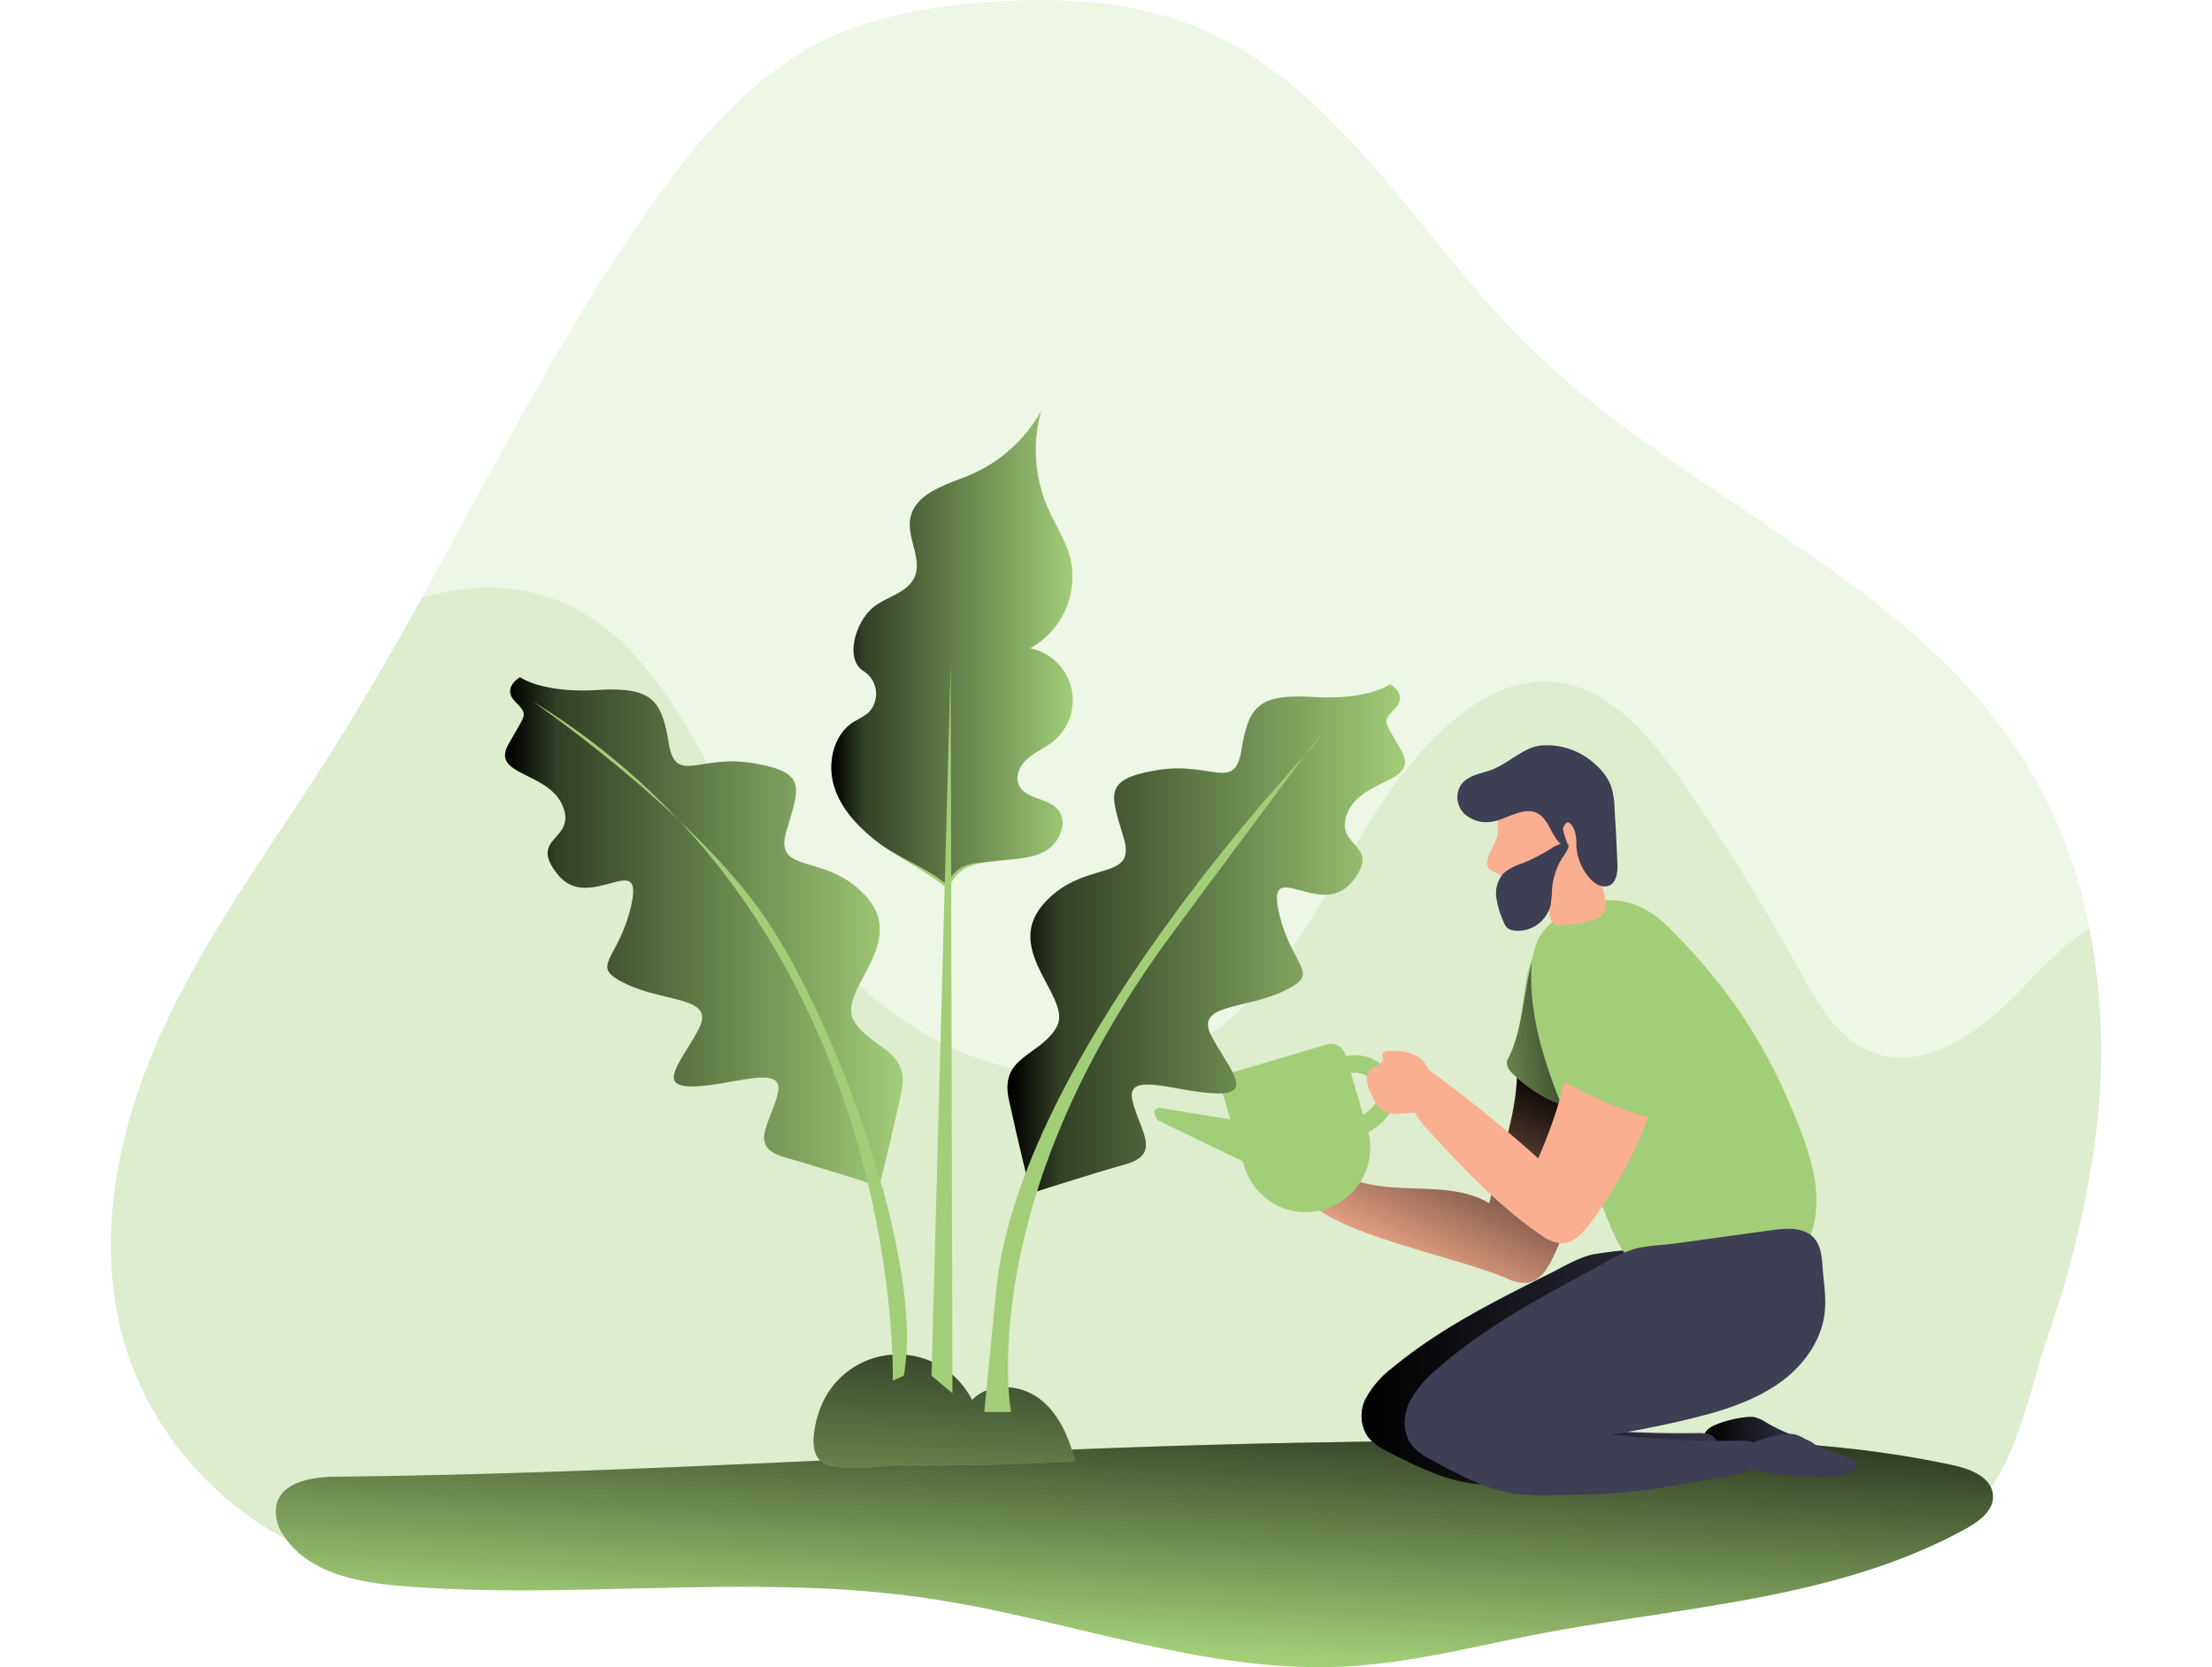 <svg id="Layer_1" data-name="Layer 1" xmlns="http://www.w3.org/2000/svg" xmlns:xlink="http://www.w3.org/1999/xlink" viewBox="0 0 416.08 348.56" width="406" height="306" class="illustration"><defs><linearGradient id="linear-gradient" x1="224.51" y1="300.8" x2="220.13" y2="372.97" gradientUnits="userSpaceOnUse"><stop offset="0.01"></stop><stop offset="1" stop-opacity="0"></stop></linearGradient><linearGradient id="linear-gradient-2" x1="340.93" y1="329.45" x2="364.51" y2="329.45" xlink:href="#linear-gradient"></linearGradient><linearGradient id="linear-gradient-3" x1="269.47" y1="313.16" x2="357.44" y2="313.16" xlink:href="#linear-gradient"></linearGradient><linearGradient id="linear-gradient-4" x1="158.64" y1="164.15" x2="209.09" y2="164.15" gradientUnits="userSpaceOnUse"><stop offset="0.01"></stop><stop offset="0.13" stop-opacity="0.69"></stop><stop offset="1" stop-opacity="0"></stop></linearGradient><linearGradient id="linear-gradient-5" x1="183.94" y1="300.4" x2="180.29" y2="367.84" xlink:href="#linear-gradient-4"></linearGradient><linearGradient id="linear-gradient-6" x1="301.08" y1="249.97" x2="278.97" y2="296.38" xlink:href="#linear-gradient"></linearGradient><linearGradient id="linear-gradient-7" x1="317.65" y1="242.91" x2="283.78" y2="247.12" xlink:href="#linear-gradient-4"></linearGradient><linearGradient id="linear-gradient-8" x1="195.46" y1="224.97" x2="278.56" y2="224.97" xlink:href="#linear-gradient-4"></linearGradient><linearGradient id="linear-gradient-9" x1="90.48" y1="223.51" x2="173.58" y2="223.51" xlink:href="#linear-gradient-4"></linearGradient></defs><title>Watering Plant</title><path d="M423,266a203.64,203.64,0,0,1-10,41.85c-3,8.92-6.79,27.18-13.62,33.83C386.49,354.3,345.52,353.07,327.9,355c-19,2-38,3.48-57.13,4.44q-11,.55-21.94.91c-53,1.73-106,.28-159-1.17-10.73-.31-21.56-.62-31.91-3.44-1.3-.35-2.58-.75-3.85-1.18-20.6-7-37.42-24.56-43.37-45.54-6.12-21.6-1.09-45,8.33-65.41s23-38.53,35-57.51c6.69-10.58,12.91-21.45,19-32.41,15.51-28,30-56.73,48.56-82.81,9.4-13.19,20.25-26,34.7-33.31,10.57-5.33,22.48-7.41,34.28-8.34,14.86-1.17,30.21-.54,44.05,5,29.94,12,46.32,43.51,69.18,66.26,32.61,32.45,80.93,49,104.9,88.3a104.19,104.19,0,0,1,13,34A137.44,137.44,0,0,1,423,266Z" transform="translate(-8.03 -28.71)" fill="#a2ce78" opacity="0.18" style="isolation: isolate;"></path><path d="M423,266a203.64,203.64,0,0,1-10,41.85c-3,8.92-6.79,27.18-13.62,33.83C386.49,354.3,345.52,353.07,327.9,355c-19,2-38,3.48-57.13,4.44-71.71-5.89-144.44-5.24-216.69-4.88-20.6-7-37.42-24.56-43.37-45.54-6.12-21.6-1.09-45,8.33-65.41s23-38.53,35-57.51c6.69-10.58,12.91-21.45,19-32.41,16.3-4.7,32.5-2,45.67,13.33,10.9,12.68,17.2,28.55,25.85,42.85,9.23,15.27,21.62,29.12,37.57,37.1s35.81,9.33,51.43.71c26-14.31,32.52-49.52,55.29-68.5,5.44-4.52,12.09-8.12,19.17-8,12.24.18,21.44,10.86,28.45,20.89A430.85,430.85,0,0,1,361,231.5c3.77,6.85,7.94,14.34,15.22,17.18,11.59,4.51,23.57-5,32.13-14.06a82.43,82.43,0,0,1,13.33-11.88A137.44,137.44,0,0,1,423,266Z" transform="translate(-8.03 -28.71)" fill="#a2ce78" opacity="0.23" style="isolation: isolate;"></path><path d="M316,329.64c25.88-.16,52-.09,77.31,5.44,3.63.79,8,2.57,8.2,6.28.17,3.13-2.85,5.4-5.6,6.91-27,14.9-59.13,16.25-89.44,22.07-13.28,2.55-26.45,6-39.95,6.76-29.78,1.66-58.54-10-88.05-14.28-36.21-5.31-73.17.43-109.64-2.52-9.24-.74-19.6-2.75-24.66-10.52a8.48,8.48,0,0,1-1.54-6.45c1.18-4.82,7.46-5.85,12.41-5.89,67.49-.65,135.07-5.94,202.7-7.12C277.11,330,296.53,329.64,316,329.64Z" transform="translate(-8.03 -28.71)" fill="#a2ce78"></path><path d="M316,329.64c25.88-.16,52-.09,77.31,5.44,3.63.79,8,2.57,8.2,6.28.17,3.13-2.85,5.4-5.6,6.91-27,14.9-59.13,16.25-89.44,22.07-13.28,2.55-26.45,6-39.95,6.76-29.78,1.66-58.54-10-88.05-14.28-36.21-5.31-73.17.43-109.64-2.52-9.24-.74-19.6-2.75-24.66-10.52a8.48,8.48,0,0,1-1.54-6.45c1.18-4.82,7.46-5.85,12.41-5.89,67.49-.65,135.07-5.94,202.7-7.12C277.11,330,296.53,329.64,316,329.64Z" transform="translate(-8.03 -28.71)" fill="url(#linear-gradient)"></path><path d="M351.65,325a7.87,7.87,0,0,1,2.45,1.12,36.23,36.23,0,0,0,8.06,3.48c1.11.32,2.51,1,2.33,2.12a1.83,1.83,0,0,1-.84,1.15,8,8,0,0,1-4.65,1,70.7,70.7,0,0,1-14.75-1.13c-2.79-.57-4.75-3.3-2-5.44C344,326,349.64,324.66,351.65,325Z" transform="translate(-8.03 -28.71)" fill="#3e3e54"></path><path d="M351.65,325a7.87,7.87,0,0,1,2.45,1.12,36.23,36.23,0,0,0,8.06,3.48c1.11.32,2.51,1,2.33,2.12a1.83,1.83,0,0,1-.84,1.15,8,8,0,0,1-4.65,1,70.7,70.7,0,0,1-14.75-1.13c-2.79-.57-4.75-3.3-2-5.44C344,326,349.64,324.66,351.65,325Z" transform="translate(-8.03 -28.71)" fill="url(#linear-gradient-2)"></path><path d="M309,294.9c-11.53,5.75-23.17,11.57-32.94,19.65a20.45,20.45,0,0,0-5.57,6.29,7.74,7.74,0,0,0,.18,7.85c1.21,1.72,3.23,2.76,5.17,3.73,5.28,2.65,10.69,5.35,16.61,6.18a55.45,55.45,0,0,0,8.93.3c5.64-.11,11.29-.22,16.89-.82,6.43-.68,12.77-2,19.17-2.95a10.66,10.66,0,0,0,5-1.59c1.38-1.06,2-3.21.69-4.38-.92-.84-2.36-.87-3.64-.85a226.61,226.61,0,0,1-26.7-1.19,209.41,209.41,0,0,0,21-4.17c5.39-1.46,10.73-3.39,15.15-6.61s7.84-7.89,8.41-13.08c.3-2.76-.2-5.54-.43-8.31-.18-2.11-.28-4.43-1.79-6-2.07-2.17-5.71-1.95-8.8-1.56L326.14,290a80,80,0,0,0-8.4,1C314.69,291.73,311.71,293.53,309,294.9Z" transform="translate(-8.03 -28.71)" fill="#3e3e54"></path><path d="M309,294.94c-11.53,5.77-23.17,11.62-32.94,19.74a20.63,20.63,0,0,0-5.57,6.31,7.83,7.83,0,0,0,.18,7.9c1.21,1.72,3.23,2.77,5.17,3.75,5.28,2.66,10.69,5.36,16.61,6.2a56.62,56.62,0,0,0,8.93.31c5.64-.12,11.29-.23,16.89-.83,6.43-.69,12.77-2,19.17-3a10.67,10.67,0,0,0,5-1.6c1.38-1.07,2-3.23.69-4.4-.92-.85-2.36-.87-3.64-.85a222.4,222.4,0,0,1-26.7-1.21,206.68,206.68,0,0,0,21-4.18c5.39-1.47,10.73-3.41,15.15-6.65s7.84-7.92,8.41-13.14c.3-2.77-.2-5.56-.43-8.34-.18-2.12-.28-4.45-1.79-6-2.07-2.18-5.71-2-8.8-1.57L326.14,290a77.39,77.39,0,0,0-8.4,1C314.69,291.76,311.71,293.56,309,294.94Z" transform="translate(-8.03 -28.71)" fill="url(#linear-gradient-3)"></path><path d="M183.05,214.64c-3.78-3.35-10.61-6.72-14.62-9.8s-7.72-6.9-9.2-11.73-.17-10.79,4.1-13.49a26.41,26.41,0,0,0,2.94-1.78,5.63,5.63,0,0,0-.77-8.76c-4.22-2.42-1.77-10.59,2.09-13.54,2.8-2.14,6.94-2.89,8.42-6.1,1.75-3.8-1.59-8.2-.85-12.32.94-5.24,7.33-7,12.24-9a31,31,0,0,0,15.12-13.51,30.45,30.45,0,0,0,1.32,20.14c1.56,3.63,3.84,7,4.8,10.8a17.06,17.06,0,0,1-8.46,18.7,11.08,11.08,0,0,1,4.69,19.59c-1.63,1.28-3.59,2.09-5.16,3.44s-2.7,3.57-1.89,5.47c1.29,3.05,6,2.7,8.19,5.21s.43,6.89-2.52,8.61-6.56,1.69-10,2.1C188.23,209.26,185.1,209.72,183.05,214.64Z" transform="translate(-8.03 -28.71)" fill="#a2ce78"></path><path d="M182.87,213.73c-3.78-3.35-10.43-5.81-14.44-8.89s-7.72-6.9-9.2-11.73-.17-10.79,4.1-13.49a26.41,26.41,0,0,0,2.94-1.78,5.63,5.63,0,0,0-.77-8.76c-4.22-2.42-1.77-10.59,2.09-13.54,2.8-2.14,6.94-2.89,8.42-6.1,1.75-3.8-1.59-8.2-.85-12.32.94-5.24,7.33-7,12.24-9a31,31,0,0,0,15.12-13.51,30.45,30.45,0,0,0,1.32,20.14c1.56,3.63,3.84,7,4.8,10.8a17.06,17.06,0,0,1-8.46,18.7,11.08,11.08,0,0,1,4.69,19.59c-1.63,1.28-3.59,2.09-5.16,3.44s-2.7,3.57-1.89,5.47c1.29,3.05,6,2.7,8.19,5.21s.43,6.89-2.52,8.61-6.56,1.69-10,2.1C188.23,209.26,184.91,208.81,182.87,213.73Z" transform="translate(-8.03 -28.71)" fill="url(#linear-gradient-4)"></path><path d="M156.37,323.07a17.35,17.35,0,0,1,31.7-1.66c3.53-3.73,10-3.35,14.06-.28s6.27,8.11,7.45,13.1q-18.17,1-36.36.86c-3.72,0-13.49,1.52-16.53-.69S155.22,326.08,156.37,323.07Z" transform="translate(-8.03 -28.71)" fill="#a2ce78"></path><path d="M156.37,323.07a17.35,17.35,0,0,1,31.7-1.66c3.53-3.73,10-3.35,14.06-.28s6.27,8.11,7.45,13.1q-18.17,1-36.36.86c-3.72,0-13.49,1.52-16.53-.69S155.22,326.08,156.37,323.07Z" transform="translate(-8.03 -28.71)" fill="url(#linear-gradient-5)"></path><path d="M296.21,280.28c-8.67-5.17-20.39-1.2-29.55-5.43-2.49,1.35-7-1.2-5.78,1.37s-2.73,3.64-.45,5.32c8.33,6.12,29.88,10.34,39.39,14.41a8.17,8.17,0,0,0,4.46.93c2.61-.43,4.19-3.05,5.32-5.45a93,93,0,0,0,8.5-31.23c.39-4.38.46-8.87-.82-13.08s-1.72-7.81-5.77-9.52c-2.95-1.25-4.45-1.15-6.65,1.71s-3.16,7.65-2.93,10.76C302.68,260.28,298.46,270.29,296.21,280.28Z" transform="translate(-8.03 -28.71)" fill="#faaf90"></path><path d="M296.21,280.28c-8.67-5.17-20.39-1.2-29.55-5.43-2.49,1.35-7-1.2-5.78,1.37s-2.73,3.64-.45,5.32c8.33,6.12,29.88,10.34,39.39,14.41a8.17,8.17,0,0,0,4.46.93c2.61-.43,4.19-3.05,5.32-5.45a93,93,0,0,0,8.5-31.23c.39-4.38.46-8.87-.82-13.08s-1.72-7.81-5.77-9.52c-2.95-1.25-4.45-1.15-6.65,1.71s-3.16,7.65-2.93,10.76C302.68,260.28,298.46,270.29,296.21,280.28Z" transform="translate(-8.03 -28.71)" fill="url(#linear-gradient-6)"></path><path d="M300,250.28a2.11,2.11,0,0,0,.15,1.66,3.65,3.65,0,0,0,.86,1.14A28.93,28.93,0,0,0,316,261a72.67,72.67,0,0,0,.61-14.52,27.28,27.28,0,0,0-1.87-9.3,12.8,12.8,0,0,0-4.57-5.66c-2.76-1.81-3.14-5.68-4.6-3.05C302.65,233.77,304.25,241.74,300,250.28Z" transform="translate(-8.03 -28.71)" fill="#a2ce78"></path><path d="M300,250.28a2,2,0,0,0,.15,1.66,3.65,3.65,0,0,0,.86,1.14A28.93,28.93,0,0,0,316,261a72.67,72.67,0,0,0,.61-14.52,27.28,27.28,0,0,0-1.87-9.3,12.8,12.8,0,0,0-4.57-5.66c-2.76-1.81-2.41-7.14-3.87-4.51C303.37,232.31,303.64,244.05,300,250.28Z" transform="translate(-8.03 -28.71)" fill="url(#linear-gradient-7)"></path><path d="M315.63,218.09c-3.12,1.28-6.33,2.8-8.3,5.54s-2.38,6.14-2.38,9.43c0,11,4.16,21.42,8.28,31.57l7.62,18.77c1.28,3.16,2.61,6.38,4.91,8.89,3.75,4.09,9.56,5.65,15.1,6.07,7.05.53,14.84-.82,19.5-6.14,3.2-3.67,4.44-8.75,4.22-13.62s-1.74-9.58-3.51-14.12c-6.58-16.92-14.51-29-27.29-41.85C328.45,217.24,321.94,215.49,315.63,218.09Z" transform="translate(-8.03 -28.71)" fill="#a2ce78"></path><path d="M295.83,209.77c.38,1.1,1.83,1.27,2.79,1.93,1.57,1.07,2,3.62,3.86,4,1.49.31,3.14-1.06,4.46-.3a2.81,2.81,0,0,1,1,1.41,12.8,12.8,0,0,1,.86,2.89c.15.85.31,1.87,1.09,2.25a2.6,2.6,0,0,0,1,.17,22.34,22.34,0,0,0,6.89-1,4.44,4.44,0,0,0,1.74-.86c1.47-1.31.94-3.67.46-5.58a32.85,32.85,0,0,1-1-8.13c0-3.23.46-6.62-.86-9.57a11.9,11.9,0,0,0-4.2-4.74,9.81,9.81,0,0,0-6.45-2.08c-3.55.39-9,4.24-9.52,8-.23,1.6.17,3.25,0,4.88C297.71,204.91,295.24,208.12,295.83,209.77Z" transform="translate(-8.03 -28.71)" fill="#faaf90"></path><path d="M309.33,214.57A25,25,0,0,1,309,218a7,7,0,0,1-7.64,5.25,2.79,2.79,0,0,1-1.4-.56,3.39,3.39,0,0,1-.79-1.33,18.18,18.18,0,0,1-1.5-5.06,6.26,6.26,0,0,1,1.44-4.93,10.71,10.71,0,0,1,3.94-2.14,37.35,37.35,0,0,0,5.89-3,7.55,7.55,0,0,1,2.22-1.1c3.17-.73.8,2.13.15,3.2A14.25,14.25,0,0,0,309.33,214.57Z" transform="translate(-8.03 -28.71)" fill="#3e3e54"></path><path d="M296,189.89c-2.11.65-4.52,1.13-5.77,3a4.85,4.85,0,0,0,.89,6.07,6.89,6.89,0,0,0,6.25,1.41c3.08-.74,6.3-3.12,9.05-1.55s3.06,6.53,6.25,7c-.28-1.62-.79-2.18-1.07-3.79.91-2.89,2.16-.45,2.5.49a9.81,9.81,0,0,1,.31,3,11.17,11.17,0,0,0,2.82,6.83c1,1.13,2.59,2.1,4,1.51,1.65-.69,1.84-2.91,1.76-4.7q-.24-5.74-.6-11.49a16,16,0,0,0-.79-4.77,11.27,11.27,0,0,0-2.83-4,14.88,14.88,0,0,0-11.62-4.34C303.17,184.9,300,188.67,296,189.89Z" transform="translate(-8.03 -28.71)" fill="#3e3e54"></path><path d="M318,294c-11.53,6.18-23.17,12.43-32.94,21.13a21.7,21.7,0,0,0-5.57,6.76c-1.24,2.66-1.43,6,.18,8.44,1.21,1.85,3.23,3,5.18,4,5.27,2.85,10.68,5.74,16.6,6.64a51.21,51.21,0,0,0,8.93.32c5.64-.11,11.29-.23,16.89-.88,6.44-.73,12.77-2.16,19.17-3.17,1.77-.28,3.64-.57,5-1.71s2-3.46.69-4.71c-.92-.91-2.36-.93-3.64-.91a208.86,208.86,0,0,1-26.7-1.29,197.34,197.34,0,0,0,21-4.48c5.39-1.57,10.73-3.65,15.15-7.11s7.84-8.48,8.41-14.07c.3-3-.2-5.95-.43-8.93-.18-2.27-.28-4.76-1.79-6.46-2.07-2.34-5.71-2.1-8.8-1.68l-20.19,2.78c-2.73.37-5.76.41-8.4,1.1C323.68,290.62,320.7,292.55,318,294Z" transform="translate(-8.03 -28.71)" fill="#3e3e54"></path><path d="M306.43,270.88a286.35,286.35,0,0,0-23.56-19c-2.69.84-3.85,4.26-3.19,7s2.65,5,4.57,7c7,7.61,14.17,15.2,22.72,21a8.19,8.19,0,0,0,4.2,1.76c2.64.08,4.71-2.19,6.27-4.32a92.89,92.89,0,0,0,14.33-29c1.23-4.22,2.16-8.62,1.71-13s-2.47-8.75-6.12-11.21c-2.66-1.79-7.81-2.92-10.52-.53s-1.95,7.62-2.32,10.71A104.26,104.26,0,0,1,306.43,270.88Z" transform="translate(-8.03 -28.71)" fill="#faaf90"></path><path d="M312.71,237.62l-1.84,15.11a1.75,1.75,0,0,0,1.17,2.2,89.32,89.32,0,0,0,13.72,6.27,11.86,11.86,0,0,0,6.49.84,2,2,0,0,0,1.06-.53,2.28,2.28,0,0,0,.4-1.05A79.36,79.36,0,0,0,335,250.15a35.6,35.6,0,0,0-.55-9.94c-.73-3.25-2.09-13.61-4.5-15.91-3.11-3-6.71-2-10.94-1.45S313.12,234.28,312.71,237.62Z" transform="translate(-8.03 -28.71)" fill="#a2ce78"></path><path d="M360,328.57a8.14,8.14,0,0,1,2.44,1.11,35.33,35.33,0,0,0,8.06,3.48c1.11.32,2.51,1,2.34,2.12a1.86,1.86,0,0,1-.84,1.16,8,8,0,0,1-4.65,1,71.38,71.38,0,0,1-14.75-1.12c-2.79-.57-4.75-3.31-2-5.44C352.36,329.54,358,328.19,360,328.57Z" transform="translate(-8.03 -28.71)" fill="#3e3e54"></path><path d="M246.73,249.32h20.61a3.13,3.13,0,0,1,3.13,3.13v16.34A13.44,13.44,0,0,1,257,282.23h0a13.44,13.44,0,0,1-13.44-13.44V252.46a3.13,3.13,0,0,1,3.13-3.13Z" transform="translate(-72.97 55.3) rotate(-16.51)" fill="#a2ce78"></path><path d="M269.87,265.89l-1.34-3.42c.84-.34,3.22-1.63,4-3.49a3.71,3.71,0,0,0-.11-3c-1.7-4.08-5.64-2.9-6.42-2.62l-1.27-3.44c2.73-1.05,8.57-1.37,11.08,4.65a7.31,7.31,0,0,1,.09,5.83C274.38,264,270.33,265.71,269.87,265.89Z" transform="translate(-8.03 -28.71)" fill="#a2ce78"></path><path d="M227.29,260.31l16.35,2.7,2.76,9.33-19.5-9.4S225.13,260.59,227.29,260.31Z" transform="translate(-8.03 -28.71)" fill="#a2ce78"></path><path d="M274.67,248.5a1,1,0,0,0-.76.37c-.16.33.07.7.1,1.06a1.52,1.52,0,0,1-.88,1.35,11.26,11.26,0,0,0-1.5.79,3,3,0,0,0-1,2.57,8.21,8.21,0,0,0,.84,2.71c.73,1.63,1.67,3.38,3.35,4a7,7,0,0,0,2.81.19l7.24-.51a.88.88,0,0,0,.51-.16.77.77,0,0,0,.16-.41c.52-3.06-1.12-6.71-2.67-9.27S277.25,248.17,274.67,248.5Z" transform="translate(-8.03 -28.71)" fill="#faaf90"></path><polygon points="175.57 138.91 171.56 287.63 175.93 291.28 175.57 138.91" fill="#a2ce78"></polygon><path d="M200.36,278.19s-2.67-10.69-4.61-19.68,6.56-9,10-15.07-11.18-15.79-2.92-25.52,19.69-4.61,17-13.85-4.61-12.39,6.81-14.33,16.28,4.61,17.74-4.14,3.16-11.9,14.82-11.17,16.28-2.68,16.28-2.68,3.89,2.19,1,5.11-2.19,2.43,1.45,9-8.5,5.59-11.42,12.88,7.54,6.32,1,14.33-18-5.58-15.31,6.32,9.24,12.64,1,16.53-18.6,2.59-15.13,9.31,9.29,12.32,1,12.07-18.95-4.86-17.49,1.46,6.31,11.18-1.46,13.37S200.36,278.19,200.36,278.19Z" transform="translate(-8.03 -28.71)" fill="#a2ce78"></path><path d="M168.68,276.73s2.67-10.69,4.61-19.68-6.56-9-10-15.07,11.18-15.79,2.92-25.51-19.69-4.62-17-13.85,4.61-12.4-6.81-14.34-16.28,4.62-17.74-4.13-3.16-11.91-14.82-11.18-16.28-2.67-16.28-2.67-3.89,2.18-1,5.1,2.18,2.43-1.46,9,8.5,5.59,11.42,12.88-7.53,6.32-1,14.34,18-5.59,15.31,6.31-9.24,12.64-1,16.53,18.6,2.59,15.13,9.31-9.29,12.32-1,12.07,19-4.86,17.5,1.46-6.32,11.18,1.45,13.37S168.68,276.73,168.68,276.73Z" transform="translate(-8.03 -28.71)" fill="#a2ce78"></path><path d="M200.36,278.19s-2.67-10.69-4.61-19.68,6.56-9,10-15.07-11.18-15.79-2.92-25.52,19.69-4.61,17-13.85-4.61-12.39,6.81-14.33,16.28,4.61,17.74-4.14,3.16-11.9,14.82-11.17,16.28-2.68,16.28-2.68,3.89,2.19,1,5.11-2.19,2.43,1.45,9-8.5,5.59-11.42,12.88,7.54,6.32,1,14.33-18-5.58-15.31,6.32,9.24,12.64,1,16.53-18.6,2.59-15.13,9.31,9.29,12.32,1,12.07-18.95-4.86-17.49,1.46,6.31,11.18-1.46,13.37S200.36,278.19,200.36,278.19Z" transform="translate(-8.03 -28.71)" fill="url(#linear-gradient-8)"></path><path d="M168.68,276.73s2.67-10.69,4.61-19.68-6.56-9-10-15.07,11.18-15.79,2.92-25.51-19.69-4.62-17-13.85,4.61-12.4-6.81-14.34-16.28,4.62-17.74-4.13-3.16-11.91-14.82-11.18-16.28-2.67-16.28-2.67-3.89,2.18-1,5.1,2.18,2.43-1.46,9,8.5,5.59,11.42,12.88-7.53,6.32-1,14.34,18-5.59,15.31,6.31-9.24,12.64-1,16.53,18.6,2.59,15.13,9.31-9.29,12.32-1,12.07,19-4.86,17.5,1.46-6.32,11.18,1.45,13.37S168.68,276.73,168.68,276.73Z" transform="translate(-8.03 -28.71)" fill="url(#linear-gradient-9)"></path><path d="M259.05,185.12s-61.6,64.4-66,114l-2.43,24.79h5.59S188.09,280.26,230,223.76,259.05,185.12,259.05,185.12Z" transform="translate(-8.03 -28.71)" fill="#a2ce78"></path><path d="M96.11,175.28S130,198.61,145,220.84s33.17,72.17,28.79,95.5l-2.3,1S174.12,223,96.11,175.28Z" transform="translate(-8.03 -28.71)" fill="#a2ce78"></path></svg>
